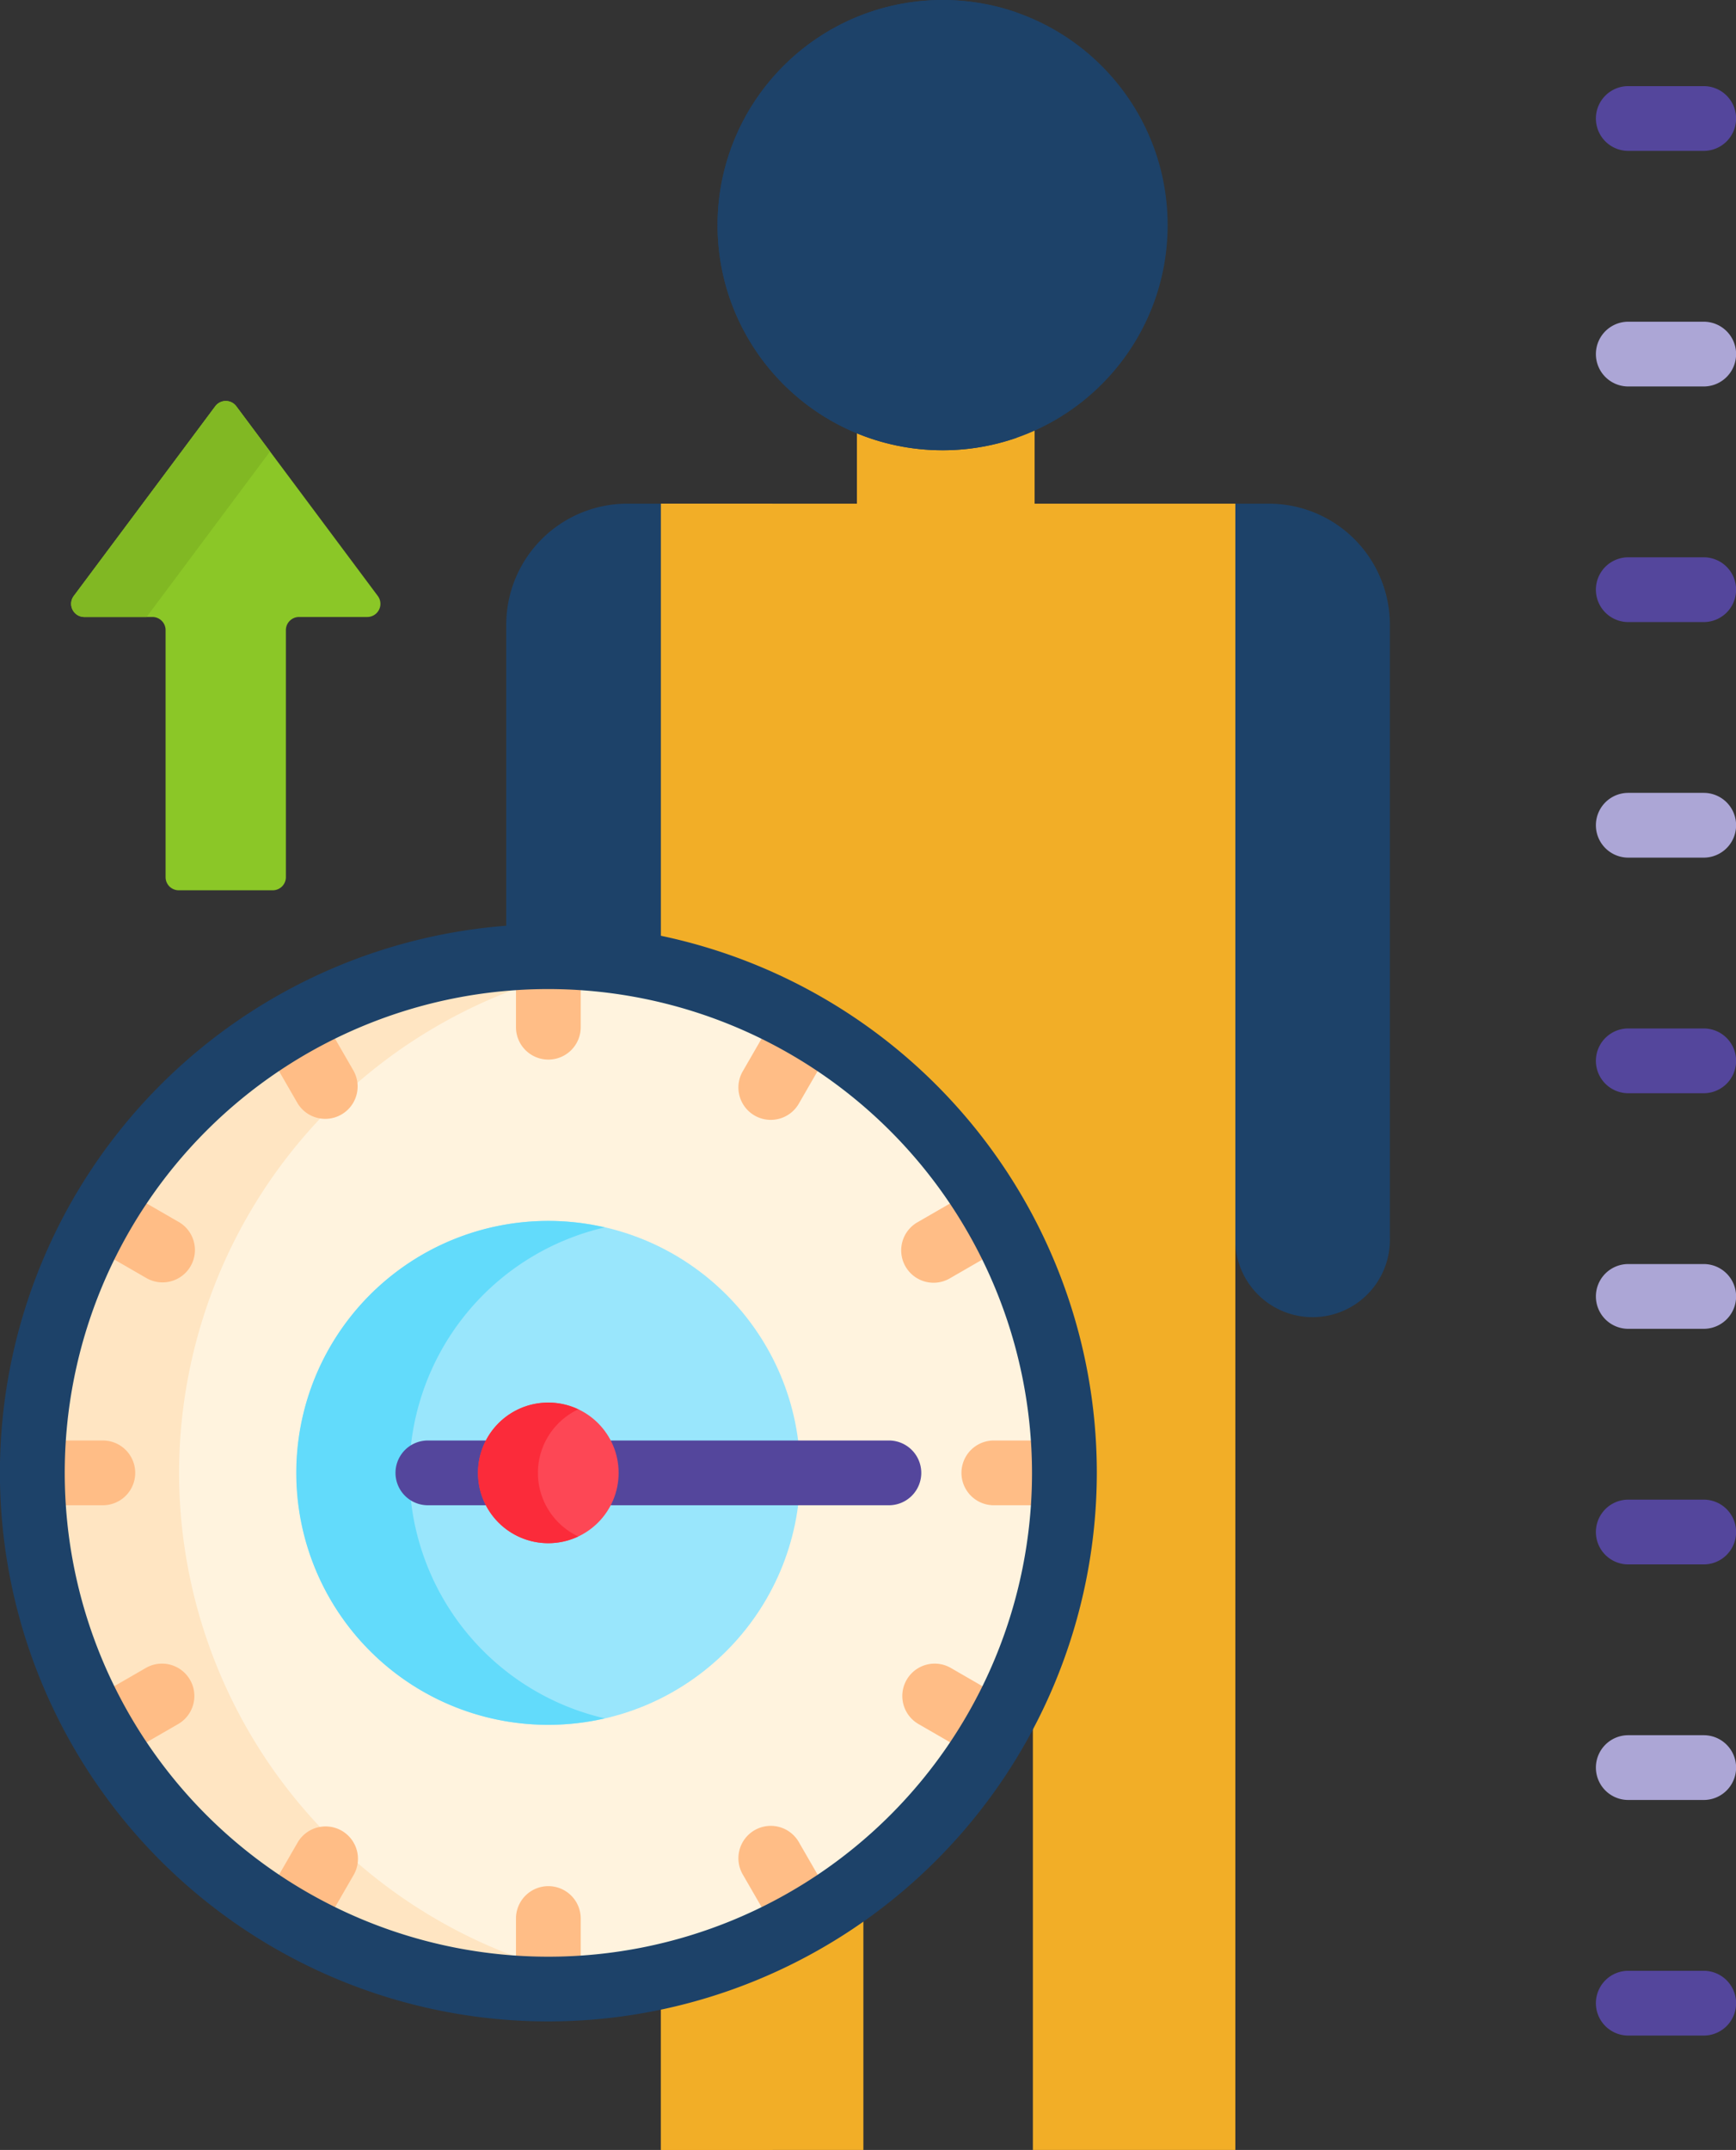 <svg xmlns="http://www.w3.org/2000/svg" width="67.737" height="83.857" viewBox="0 0 67.737 83.857">
  <rect x="0" y="0" width="67.737" height="83.857" fill="#333333" stroke="none"/>
  <g id="body-mass-index" transform="translate(-29.296)">
    <g id="Group_3632" data-name="Group 3632" transform="translate(49.053 0)">
      <g id="Group_3627" data-name="Group 3627" transform="translate(0 19.645)">
        <path id="Path_2211" data-name="Path 2211" d="M160.319,134.334a20.123,20.123,0,0,1,4.394.484V116.665H163.4a4.724,4.724,0,0,0-4.724,4.724V134.4Q159.491,134.336,160.319,134.334Z" transform="translate(-158.68 -116.665)" fill="#1d4269"/>
        <g id="Group_3626" data-name="Group 3626" transform="translate(28.442)">
          <path id="Path_2212" data-name="Path 2212" d="M327.591,116.665v28.658a3.017,3.017,0,1,0,6.033,0V121.389a4.724,4.724,0,0,0-4.724-4.724Z" transform="translate(-327.591 -116.665)" fill="#1d4269"/>
        </g>
      </g>
      <g id="Group_3628" data-name="Group 3628" transform="translate(6.033 16.609)">
        <path id="Path_2213" data-name="Path 2213" d="M202.408,446.27V435.8a20.064,20.064,0,0,1-7.9,3.715v6.76Z" transform="translate(-194.51 -379.022)" fill="#f2ae27"/>
        <path id="Path_2214" data-name="Path 2214" d="M210.25,139.473a20.037,20.037,0,0,1-1.228,6.928v19.481h7.9V101.67h-7.833V98.634a8.6,8.6,0,0,1-6.933.109v2.927H194.51v18.153A20.168,20.168,0,0,1,210.25,139.473Z" transform="translate(-194.51 -98.634)" fill="#f2ae27"/>
      </g>
      <g id="Group_3629" data-name="Group 3629" transform="translate(6.033 19.645)">
        <path id="Path_2215" data-name="Path 2215" d="M198.864,136.336V116.665H194.51v18.153A19.971,19.971,0,0,1,198.864,136.336Z" transform="translate(-194.51 -116.665)" fill="#f2ae27"/>
        <path id="Path_2216" data-name="Path 2216" d="M198.864,457.121v-8.277a19.972,19.972,0,0,1-4.354,1.517v6.76Z" transform="translate(-194.51 -392.91)" fill="#f2ae27"/>
      </g>
      <g id="Group_3630" data-name="Group 3630" transform="translate(8.241)">
        <circle id="Ellipse_327" data-name="Ellipse 327" cx="8.781" cy="8.781" r="8.781" fill="#1d4269"/>
      </g>
      <g id="Group_3631" data-name="Group 3631" transform="translate(8.241 0)">
        <path id="Path_2217" data-name="Path 2217" d="M213.417,8.781A8.783,8.783,0,0,1,219.3.492a8.781,8.781,0,1,0,0,16.579,8.783,8.783,0,0,1-5.883-8.29Z" transform="translate(-207.621 0)" fill="#1d4269"/>
      </g>
    </g>
    <g id="Group_3640" data-name="Group 3640" transform="translate(30.558 37.314)">
      <g id="Group_3633" data-name="Group 3633" transform="translate(0)">
        <circle id="Ellipse_328" data-name="Ellipse 328" cx="20.134" cy="20.134" r="20.134" fill="#fff3de"/>
      </g>
      <g id="Group_3634" data-name="Group 3634" transform="translate(0)">
        <path id="Path_2218" data-name="Path 2218" d="M54.573,241.73A20.164,20.164,0,0,1,71.844,221.8a20.134,20.134,0,1,0,0,39.858A20.164,20.164,0,0,1,54.573,241.73Z" transform="translate(-48.848 -221.596)" fill="#ffe5c2"/>
      </g>
      <g id="Group_3635" data-name="Group 3635" transform="translate(10.307 10.307)">
        <circle id="Ellipse_329" data-name="Ellipse 329" cx="9.827" cy="9.827" r="9.827" fill="#99e6fc"/>
      </g>
      <g id="Group_3636" data-name="Group 3636" transform="translate(10.307 10.307)">
        <path id="Path_2219" data-name="Path 2219" d="M114.462,292.632a9.842,9.842,0,0,1,7.624-9.575,9.827,9.827,0,1,0,0,19.15A9.842,9.842,0,0,1,114.462,292.632Z" transform="translate(-110.057 -282.805)" fill="#62dbfb"/>
      </g>
      <g id="Group_3637" data-name="Group 3637" transform="translate(14.17 18.871)">
        <path id="Path_2220" data-name="Path 2220" d="M136.389,334.928a2.555,2.555,0,0,1,.334-1.263h-2.461a1.263,1.263,0,0,0,0,2.526h2.461A2.556,2.556,0,0,1,136.389,334.928Z" transform="translate(-132.999 -333.665)" fill="#54469c"/>
        <path id="Path_2221" data-name="Path 2221" d="M192.768,333.665H181.72a2.556,2.556,0,0,1,0,2.526h11.048a1.263,1.263,0,0,0,0-2.526Z" transform="translate(-173.516 -333.665)" fill="#54469c"/>
      </g>
      <g id="Group_3638" data-name="Group 3638" transform="translate(17.392 17.392)">
        <circle id="Ellipse_330" data-name="Ellipse 330" cx="2.742" cy="2.742" r="2.742" fill="#fd4755"/>
      </g>
      <path id="Path_2222" data-name="Path 2222" d="M154.467,327.622a2.74,2.74,0,0,1,1.574-2.478,2.742,2.742,0,1,0,0,4.957A2.74,2.74,0,0,1,154.467,327.622Z" transform="translate(-134.74 -307.488)" fill="#fb2b3a"/>
      <g id="Group_3639" data-name="Group 3639" transform="translate(0 0)">
        <path id="Path_2223" data-name="Path 2223" d="M161.044,221.63a1.254,1.254,0,0,0-.128.55v2.168a1.263,1.263,0,1,0,2.526,0V222.18a1.254,1.254,0,0,0-.128-.55c-.376-.021-.754-.033-1.135-.033S161.42,221.609,161.044,221.63Z" transform="translate(-142.045 -221.597)" fill="#ffbd86"/>
        <path id="Path_2224" data-name="Path 2224" d="M162.18,436.892a1.263,1.263,0,0,0-1.263,1.263v2.169a1.255,1.255,0,0,0,.128.55c.376.021.754.033,1.135.033s.759-.012,1.135-.033a1.255,1.255,0,0,0,.128-.55v-2.169A1.263,1.263,0,0,0,162.18,436.892Z" transform="translate(-142.046 -400.639)" fill="#ffbd86"/>
        <path id="Path_2225" data-name="Path 2225" d="M48.882,336.063a1.254,1.254,0,0,0,.55.128H51.6a1.263,1.263,0,0,0,0-2.526H49.432a1.254,1.254,0,0,0-.55.128c-.021.376-.033.754-.033,1.135S48.861,335.687,48.882,336.063Z" transform="translate(-48.849 -314.794)" fill="#ffbd86"/>
        <path id="Path_2226" data-name="Path 2226" d="M265.407,333.665a1.263,1.263,0,0,0,0,2.526h2.168a1.254,1.254,0,0,0,.55-.128c.021-.376.033-.754.033-1.135s-.012-.759-.033-1.135a1.254,1.254,0,0,0-.55-.128Z" transform="translate(-227.891 -314.794)" fill="#ffbd86"/>
        <path id="Path_2227" data-name="Path 2227" d="M103.058,236.1l1.084,1.878a1.263,1.263,0,0,0,2.187-1.263l-1.084-1.878a1.258,1.258,0,0,0-.383-.411,20.126,20.126,0,0,0-1.968,1.141A1.256,1.256,0,0,0,103.058,236.1Z" transform="translate(-93.794 -232.262)" fill="#ffbd86"/>
        <path id="Path_2228" data-name="Path 2228" d="M215.97,425.57l-1.084-1.878a1.263,1.263,0,1,0-2.187,1.263l1.084,1.878a1.255,1.255,0,0,0,.384.411,20.1,20.1,0,0,0,1.967-1.141A1.256,1.256,0,0,0,215.97,425.57Z" transform="translate(-184.967 -389.137)" fill="#ffbd86"/>
        <path id="Path_2229" data-name="Path 2229" d="M63.963,385.446l-1.878,1.084a1.258,1.258,0,0,0-.411.383,20.157,20.157,0,0,0,1.141,1.967,1.254,1.254,0,0,0,.533-.163l1.878-1.084a1.263,1.263,0,0,0-1.263-2.187Z" transform="translate(-59.514 -357.715)" fill="#ffbd86"/>
        <path id="Path_2230" data-name="Path 2230" d="M252.207,279.078l1.878-1.084a1.258,1.258,0,0,0,.411-.383,20.116,20.116,0,0,0-1.141-1.968,1.255,1.255,0,0,0-.533.164l-1.878,1.084a1.263,1.263,0,1,0,1.263,2.187Z" transform="translate(-216.389 -266.542)" fill="#ffbd86"/>
        <path id="Path_2231" data-name="Path 2231" d="M65.227,276.89l-1.878-1.084a1.255,1.255,0,0,0-.533-.164,20.121,20.121,0,0,0-1.141,1.968,1.254,1.254,0,0,0,.411.383l1.878,1.084a1.263,1.263,0,1,0,1.263-2.188Z" transform="translate(-59.515 -266.542)" fill="#ffbd86"/>
        <path id="Path_2232" data-name="Path 2232" d="M254.085,386.53l-1.878-1.084a1.263,1.263,0,0,0-1.263,2.187l1.878,1.084a1.251,1.251,0,0,0,.533.163,20.155,20.155,0,0,0,1.141-1.967A1.255,1.255,0,0,0,254.085,386.53Z" transform="translate(-216.389 -357.715)" fill="#ffbd86"/>
        <path id="Path_2233" data-name="Path 2233" d="M105.868,423.23a1.263,1.263,0,0,0-1.725.462l-1.084,1.878a1.255,1.255,0,0,0-.164.533,20.118,20.118,0,0,0,1.967,1.141,1.255,1.255,0,0,0,.384-.411l1.084-1.878A1.263,1.263,0,0,0,105.868,423.23Z" transform="translate(-93.794 -389.137)" fill="#ffbd86"/>
        <path id="Path_2234" data-name="Path 2234" d="M214.166,234.422a1.254,1.254,0,0,0-.383.411l-1.084,1.878a1.263,1.263,0,1,0,2.187,1.263l1.084-1.878a1.255,1.255,0,0,0,.164-.533A20.151,20.151,0,0,0,214.166,234.422Z" transform="translate(-184.967 -232.262)" fill="#ffbd86"/>
      </g>
    </g>
    <g id="Group_3651" data-name="Group 3651" transform="translate(91.562 3.359)">
      <g id="Group_3642" data-name="Group 3642">
        <path id="Path_2236" data-name="Path 2236" d="M415.341,22.473H412.4a1.263,1.263,0,0,1,0-2.526h2.945a1.263,1.263,0,1,1,0,2.526Z" transform="translate(-411.133 -19.947)" fill="#54469c"/>
      </g>
      <g id="Group_3643" data-name="Group 3643" transform="translate(0 9.189)">
        <path id="Path_2237" data-name="Path 2237" d="M415.341,77.043H412.4a1.263,1.263,0,0,1,0-2.526h2.945a1.263,1.263,0,1,1,0,2.526Z" transform="translate(-411.133 -74.517)" fill="#aca6d6"/>
      </g>
      <g id="Group_3644" data-name="Group 3644" transform="translate(0 18.378)">
        <path id="Path_2238" data-name="Path 2238" d="M415.341,131.612H412.4a1.263,1.263,0,0,1,0-2.526h2.945a1.263,1.263,0,1,1,0,2.526Z" transform="translate(-411.133 -129.086)" fill="#54469c"/>
      </g>
      <g id="Group_3645" data-name="Group 3645" transform="translate(0 27.566)">
        <path id="Path_2239" data-name="Path 2239" d="M415.341,186.182H412.4a1.263,1.263,0,0,1,0-2.526h2.945a1.263,1.263,0,1,1,0,2.526Z" transform="translate(-411.133 -183.656)" fill="#aca6d6"/>
      </g>
      <g id="Group_3646" data-name="Group 3646" transform="translate(0 36.755)">
        <path id="Path_2240" data-name="Path 2240" d="M415.341,240.751H412.4a1.263,1.263,0,0,1,0-2.526h2.945a1.263,1.263,0,1,1,0,2.526Z" transform="translate(-411.133 -238.225)" fill="#54469c"/>
      </g>
      <g id="Group_3647" data-name="Group 3647" transform="translate(0 45.944)">
        <path id="Path_2241" data-name="Path 2241" d="M415.341,295.32H412.4a1.263,1.263,0,0,1,0-2.526h2.945a1.263,1.263,0,1,1,0,2.526Z" transform="translate(-411.133 -292.794)" fill="#aca6d6"/>
      </g>
      <g id="Group_3648" data-name="Group 3648" transform="translate(0 55.133)">
        <path id="Path_2242" data-name="Path 2242" d="M415.341,349.89H412.4a1.263,1.263,0,0,1,0-2.526h2.945a1.263,1.263,0,1,1,0,2.526Z" transform="translate(-411.133 -347.364)" fill="#54469c"/>
      </g>
      <g id="Group_3649" data-name="Group 3649" transform="translate(0 64.321)">
        <path id="Path_2243" data-name="Path 2243" d="M415.341,404.46H412.4a1.263,1.263,0,0,1,0-2.526h2.945a1.263,1.263,0,1,1,0,2.526Z" transform="translate(-411.133 -401.934)" fill="#aca6d6"/>
      </g>
      <g id="Group_3650" data-name="Group 3650" transform="translate(0 73.51)">
        <path id="Path_2244" data-name="Path 2244" d="M415.341,459.029H412.4a1.263,1.263,0,0,1,0-2.526h2.945a1.263,1.263,0,1,1,0,2.526Z" transform="translate(-411.133 -456.503)" fill="#54469c"/>
      </g>
    </g>
    <g id="Group_3652" data-name="Group 3652" transform="translate(32.071 15.64)">
      <path id="Path_2245" data-name="Path 2245" d="M69.8,100.487l-5.521-7.4a.513.513,0,0,0-.822,0l-5.521,7.4a.513.513,0,0,0,.411.819h2.659a.513.513,0,0,1,.513.513v9.634a.513.513,0,0,0,.513.513H65.7a.513.513,0,0,0,.513-.513v-9.634a.513.513,0,0,1,.513-.513h2.659A.513.513,0,0,0,69.8,100.487Z" transform="translate(-57.833 -92.881)" fill="#8bc727"/>
    </g>
    <g id="Group_3654" data-name="Group 3654" transform="translate(32.071 15.64)">
      <g id="Group_3653" data-name="Group 3653" transform="translate(0)">
        <path id="Path_2246" data-name="Path 2246" d="M65.594,94.851l-1.316-1.764a.513.513,0,0,0-.822,0l-5.521,7.4a.513.513,0,0,0,.411.819h2.432Z" transform="translate(-57.833 -92.881)" fill="#81b823"/>
      </g>
    </g>
    <g id="Group_3655" data-name="Group 3655" transform="translate(29.296 36.051)">
      <path id="Path_2247" data-name="Path 2247" d="M62.746,256.889a21.4,21.4,0,1,1,21.4-21.4A21.421,21.421,0,0,1,62.746,256.889Zm0-40.267a18.871,18.871,0,1,0,18.871,18.871A18.892,18.892,0,0,0,62.746,216.622Z" transform="translate(-41.349 -214.096)" fill="#1d4269"/>
    </g>
  </g>
</svg>
